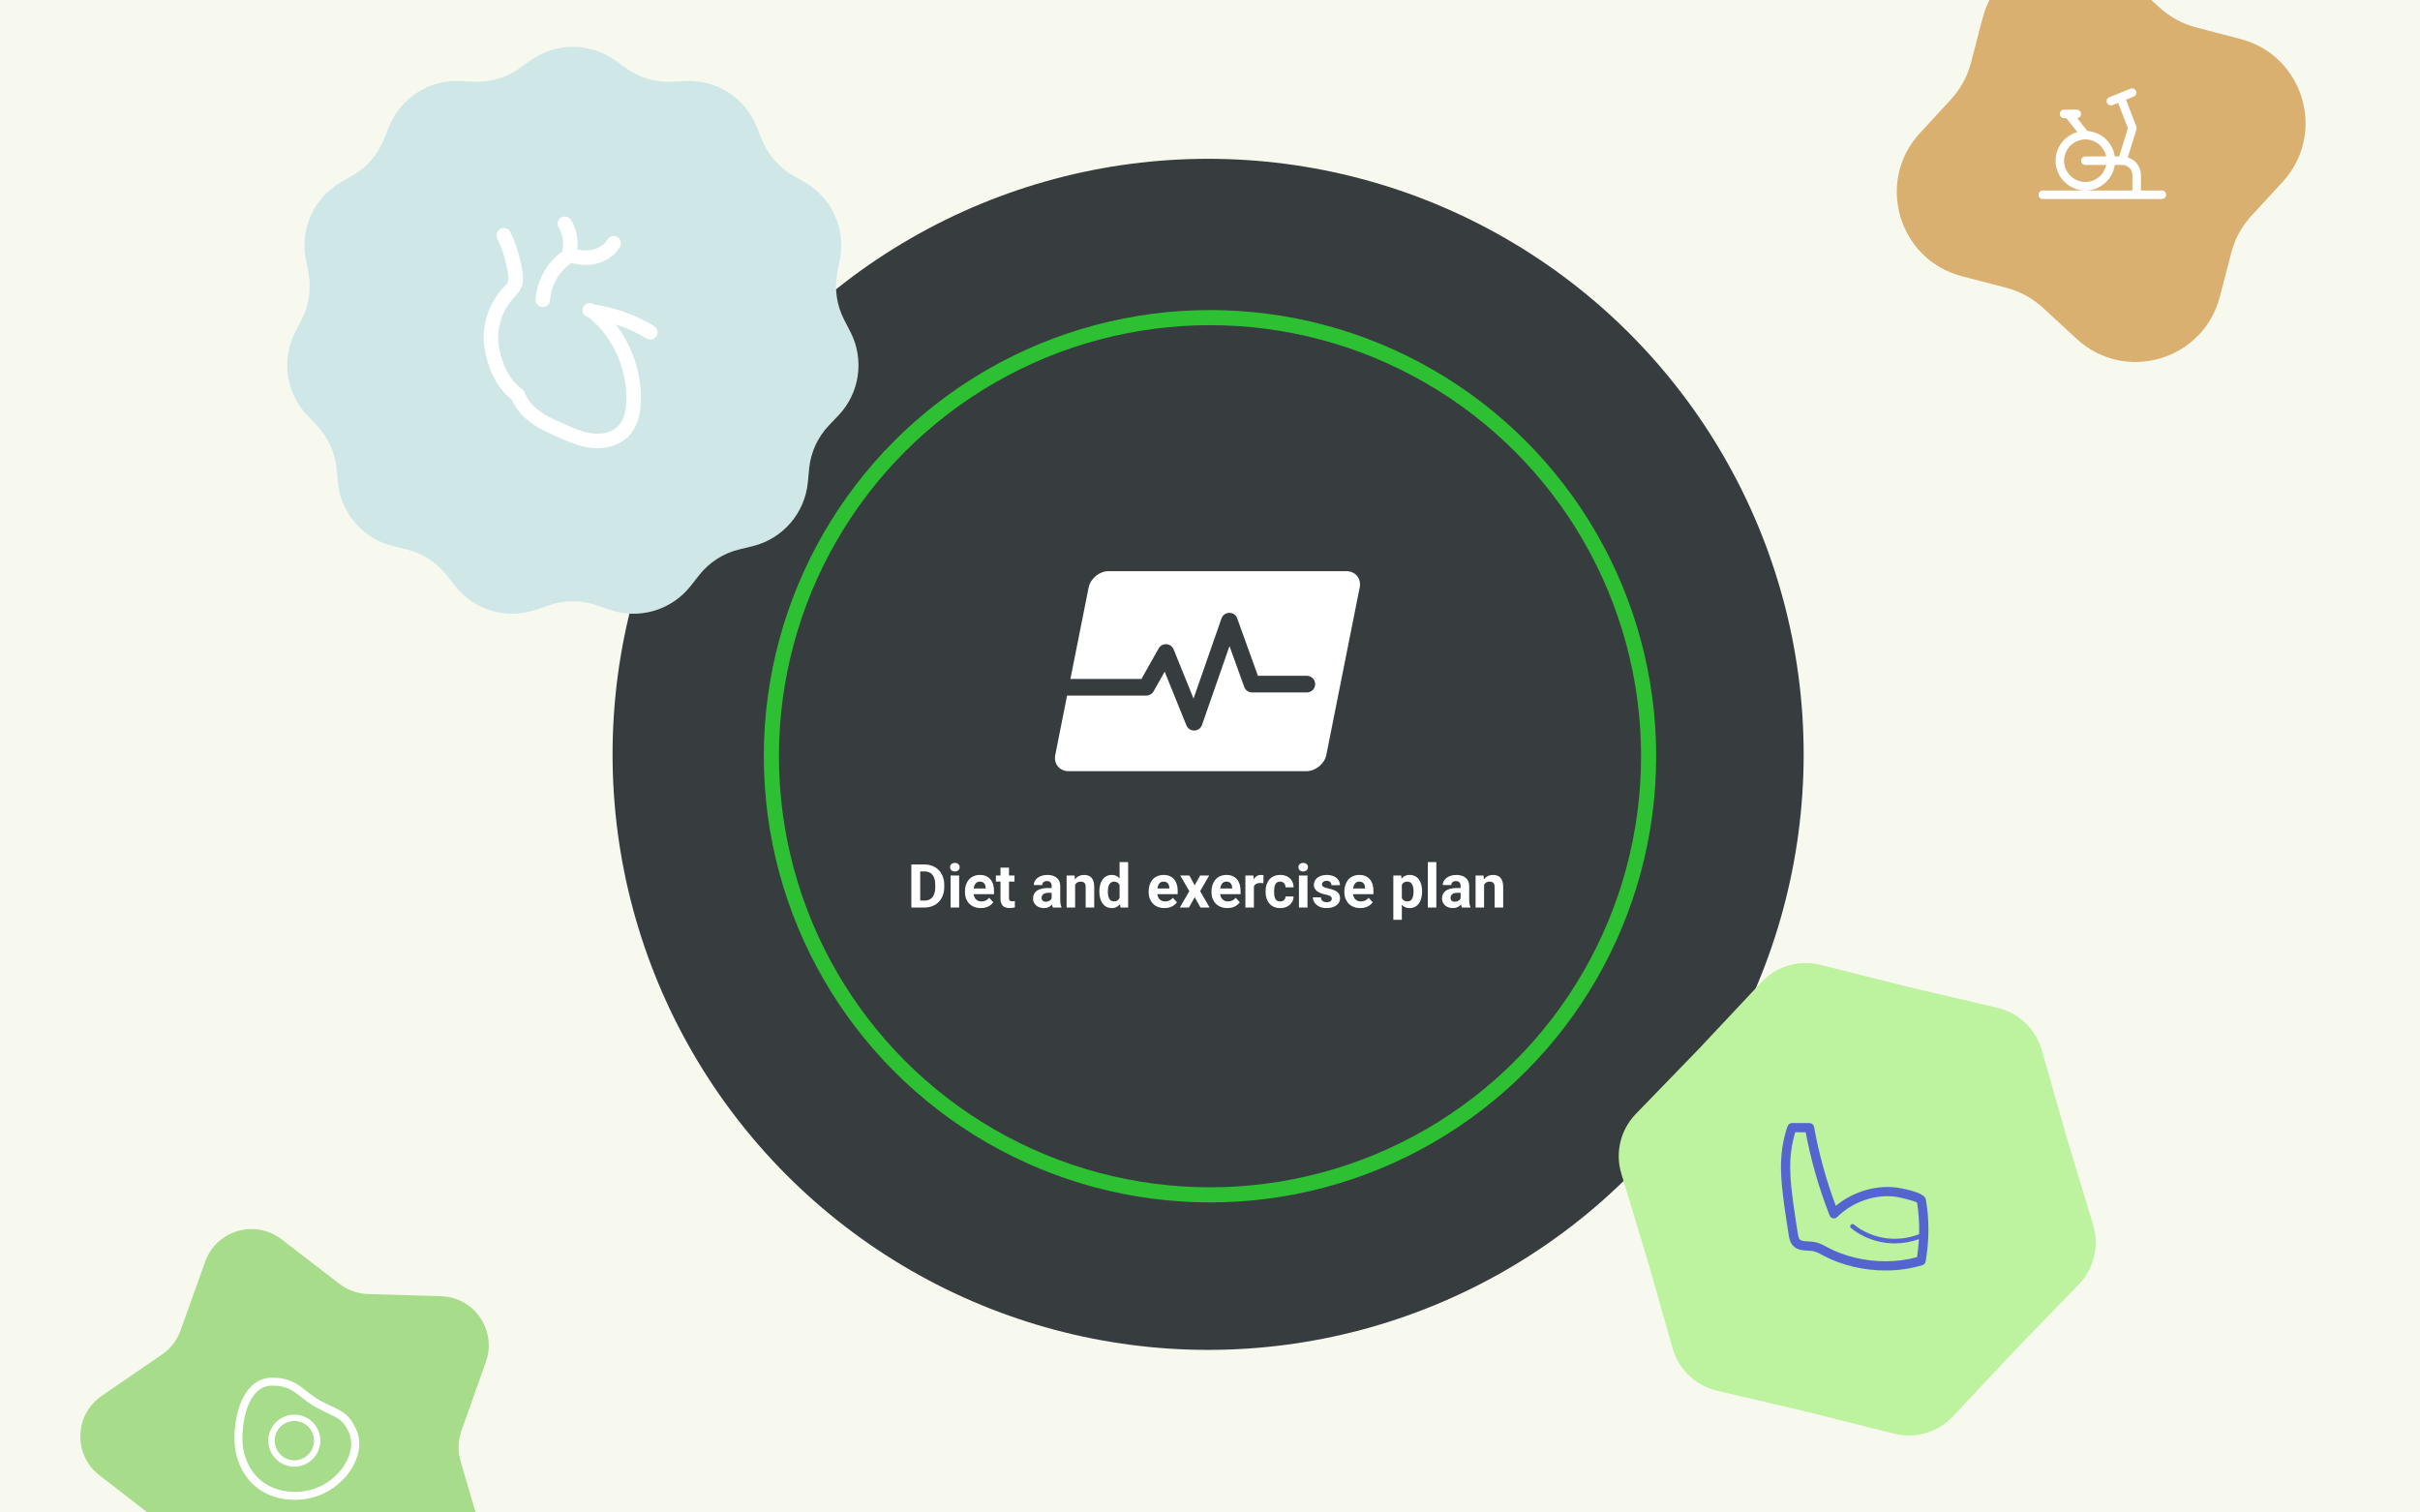 <svg width="640" height="400" viewBox="0 0 640 400" fill="none" xmlns="http://www.w3.org/2000/svg">
<rect width="640" height="400" fill="#F5F5F5"/>
<path d="M-5549 -48301C-5549 -48302.1 -5548.1 -48303 -5547 -48303H14375C14376.1 -48303 14377 -48302.1 14377 -48301V3095C14377 3096.11 14376.1 3097 14375 3097H-5547C-5548.1 3097 -5549 3096.11 -5549 3095V-48301Z" fill="#EEEEEE"/>
<path d="M-5547 -48302H14375V-48304H-5547V-48302ZM14376 -48301V3095H14378V-48301H14376ZM14375 3096H-5547V3098H14375V3096ZM-5548 3095V-48301H-5550V3095H-5548ZM-5547 3096C-5547.55 3096 -5548 3095.55 -5548 3095H-5550C-5550 3096.66 -5548.66 3098 -5547 3098V3096ZM14376 3095C14376 3095.55 14375.6 3096 14375 3096V3098C14376.7 3098 14378 3096.66 14378 3095H14376ZM14375 -48302C14375.6 -48302 14376 -48301.6 14376 -48301H14378C14378 -48302.7 14376.7 -48304 14375 -48304V-48302ZM-5547 -48304C-5548.66 -48304 -5550 -48302.7 -5550 -48301H-5548C-5548 -48301.6 -5547.55 -48302 -5547 -48302V-48304Z" fill="black" fill-opacity="0.1"/>
<path d="M-5370 -3207C-5370 -3208.1 -5369.1 -3209 -5368 -3209H6789C6790.1 -3209 6791 -3208.1 6791 -3207V2995C6791 2996.1 6790.1 2997 6789 2997H-5368C-5369.1 2997 -5370 2996.1 -5370 2995V-3207Z" fill="white"/>
<path d="M-5368 -3208H6789V-3210H-5368V-3208ZM6790 -3207V2995H6792V-3207H6790ZM6789 2996H-5368V2998H6789V2996ZM-5369 2995V-3207H-5371V2995H-5369ZM-5368 2996C-5368.55 2996 -5369 2995.55 -5369 2995H-5371C-5371 2996.66 -5369.66 2998 -5368 2998V2996ZM6790 2995C6790 2995.55 6789.55 2996 6789 2996V2998C6790.66 2998 6792 2996.66 6792 2995H6790ZM6789 -3208C6789.55 -3208 6790 -3207.55 6790 -3207H6792C6792 -3208.66 6790.66 -3210 6789 -3210V-3208ZM-5368 -3210C-5369.66 -3210 -5371 -3208.66 -5371 -3207H-5369C-5369 -3207.55 -5368.55 -3208 -5368 -3208V-3210Z" fill="black" fill-opacity="0.1"/>
<g clip-path="url(#clip0_1900_12693)">
<rect width="640" height="400" fill="#F7F9EE"/>
<circle cx="319.5" cy="199.5" r="157.5" fill="#373C3E"/>
<path d="M356.045 151.052H293.166C290.754 151.052 288.377 152.991 287.901 155.382L283.086 179.55H301.872L306.42 171.482C306.835 170.746 307.625 170.333 308.483 170.365C309.324 170.419 310.065 170.953 310.382 171.738L315.647 184.749L323.037 163.552C323.347 162.673 324.175 162.078 325.107 162.073C326.147 162.085 326.877 162.65 327.192 163.529L332.673 178.722H345.614C346.833 178.722 347.818 179.707 347.818 180.926C347.818 182.144 346.833 183.129 345.614 183.129H331.126C330.195 183.129 329.367 182.547 329.054 181.674L325.155 170.87L317.883 191.726C317.581 192.593 316.773 193.181 315.855 193.203H315.802C314.908 193.203 314.096 192.66 313.759 191.826L308.012 177.63L305.078 182.835C304.687 183.529 303.954 183.957 303.158 183.957H282.205L279.084 199.62C278.61 202.005 280.193 203.949 282.623 203.949H345.502C347.914 203.949 350.291 202.011 350.77 199.62L359.586 155.38C360.06 152.998 358.476 151.051 356.043 151.051L356.045 151.052Z" fill="white"/>
<path d="M140.335 15.95C147.018 11.191 155.982 11.191 162.665 15.95L165.623 18.056C169.139 20.559 173.393 21.808 177.704 21.603L181.331 21.431C189.525 21.041 197.067 25.887 200.116 33.504L201.466 36.874C203.07 40.881 205.974 44.232 209.711 46.39L212.856 48.205C219.96 52.308 223.684 60.462 222.132 68.518L221.445 72.084C220.629 76.321 221.26 80.71 223.237 84.546L224.901 87.773C228.66 95.066 227.384 103.939 221.723 109.877L219.217 112.505C216.239 115.628 214.397 119.661 213.987 123.957L213.641 127.572C212.861 135.739 206.991 142.514 199.018 144.448L195.489 145.305C191.295 146.322 187.565 148.719 184.898 152.111L182.653 154.966C177.581 161.414 168.98 163.94 161.227 161.257L157.795 160.069C153.717 158.658 149.283 158.658 145.205 160.069L141.773 161.257C134.02 163.94 125.419 161.414 120.347 154.966L118.102 152.111C115.435 148.719 111.705 146.322 107.511 145.305L103.982 144.448C96.009 142.514 90.139 135.739 89.359 127.572L89.013 123.957C88.603 119.661 86.761 115.628 83.783 112.505L81.277 109.877C75.616 103.939 74.341 95.066 78.099 87.773L79.763 84.546C81.74 80.71 82.371 76.321 81.555 72.084L80.868 68.518C79.316 60.462 83.04 52.308 90.144 48.205L93.289 46.39C97.026 44.232 99.93 40.881 101.534 36.874L102.884 33.503C105.933 25.887 113.475 21.041 121.669 21.431L125.296 21.603C129.607 21.808 133.861 20.559 137.377 18.056L140.335 15.95Z" fill="#CFE8E7"/>
<g clip-path="url(#clip1_1900_12693)">
<path d="M172.96 86.228C168.129 83.294 162.757 81.361 157.164 80.545C156.934 80.362 156.666 80.234 156.378 80.171C156.091 80.108 155.794 80.111 155.509 80.182C155.223 80.252 154.958 80.388 154.733 80.577C154.509 80.767 154.331 81.005 154.213 81.275C154.096 81.544 154.042 81.837 154.055 82.13C154.069 82.424 154.15 82.71 154.292 82.967C154.434 83.224 154.634 83.445 154.875 83.613C155.116 83.781 155.393 83.891 155.684 83.934C161.974 88.978 165.796 97.312 165.66 105.684C165.612 108.6 165.051 110.716 163.944 112.152C162.303 114.281 159.387 114.85 157.206 114.68C154.356 114.45 151.486 113.167 148.865 111.991C146.659 111.007 144.577 110.076 142.749 108.744C140.757 107.292 139.409 105.636 138.746 103.819C138.614 103.454 138.373 103.138 138.057 102.913C134.428 100.332 132.824 95.885 132.115 92.611C131.284 88.756 131.893 84.813 133.839 81.508C134.467 80.415 135.23 79.404 136.108 78.498C138.002 76.585 138.572 74.9 138.22 72.277C137.707 68.478 136.599 64.784 134.936 61.331C134.704 60.892 134.312 60.56 133.841 60.405C133.37 60.25 132.857 60.283 132.41 60.498C131.963 60.713 131.616 61.093 131.444 61.558C131.271 62.023 131.285 62.537 131.483 62.992C132.977 66.092 133.965 69.387 134.425 72.788C134.618 74.228 134.444 74.737 133.387 75.806C132.284 76.937 131.326 78.201 130.535 79.569C128.104 83.705 127.338 88.622 128.372 93.421C129.54 98.821 131.952 103.047 135.367 105.684C136.343 108.005 138.067 110.073 140.493 111.84C142.649 113.41 145.012 114.467 147.39 115.528C150.203 116.786 153.391 118.215 156.899 118.496C157.277 118.527 157.65 118.542 158.023 118.542C161.7 118.542 164.99 117.068 166.977 114.488C168.605 112.374 169.427 109.515 169.49 105.745C169.609 98.539 167.134 91.349 162.815 85.777C165.67 86.691 168.407 87.942 170.968 89.501C171.402 89.765 171.923 89.846 172.417 89.726C172.91 89.606 173.336 89.294 173.6 88.861C173.864 88.427 173.945 87.906 173.825 87.412C173.705 86.918 173.394 86.493 172.96 86.228Z" fill="white"/>
<path d="M141.624 79.163C141.596 79.664 141.765 80.156 142.096 80.533C142.426 80.91 142.892 81.142 143.392 81.18C143.892 81.217 144.387 81.057 144.77 80.734C145.154 80.41 145.395 79.95 145.442 79.45C145.748 75.418 147.931 71.638 151.148 69.502C153.351 70.194 155.704 70.255 157.94 69.677C160.573 68.978 162.827 67.323 163.968 65.253C164.09 65.033 164.166 64.791 164.194 64.541C164.222 64.291 164.2 64.038 164.13 63.797C164.06 63.555 163.944 63.33 163.786 63.133C163.629 62.937 163.435 62.773 163.215 62.652C162.995 62.531 162.753 62.454 162.503 62.426C162.253 62.398 162 62.42 161.758 62.49C161.517 62.56 161.291 62.677 161.095 62.834C160.898 62.991 160.735 63.185 160.613 63.406C159.976 64.562 158.576 65.546 156.956 65.977C155.54 66.339 154.054 66.326 152.644 65.939C152.964 63.185 152.399 60.357 151.008 58.155C150.737 57.725 150.306 57.421 149.811 57.309C149.315 57.197 148.796 57.286 148.366 57.557C147.936 57.829 147.632 58.259 147.52 58.755C147.408 59.251 147.497 59.77 147.768 60.2C148.879 61.954 149.205 64.336 148.667 66.548C144.682 69.361 142.005 74.125 141.624 79.163Z" fill="white"/>
</g>
<path d="M465.838 259.748C469.818 255.506 475.784 253.755 481.425 255.171L504.778 261.035L528.222 266.523C533.886 267.848 538.386 272.139 539.979 277.732L546.577 300.889L553.547 323.936C555.231 329.503 553.765 335.546 549.718 339.723L532.963 357.015L516.488 374.575C512.509 378.817 506.543 380.569 500.902 379.152L477.549 373.288L454.104 367.801C448.441 366.475 443.941 362.184 442.347 356.591L435.749 333.434L428.779 310.387C427.096 304.82 428.561 298.777 432.609 294.6L449.364 277.308L465.838 259.748Z" fill="#BDF29E"/>
<g clip-path="url(#clip2_1900_12693)">
<path d="M501.63 314.073C500.818 313.966 500.001 313.912 499.182 313.913C494.302 313.913 489.313 315.757 485.503 318.909C482.958 312.134 481.033 305.141 479.751 298.018C479.7 297.737 479.553 297.483 479.334 297.299C479.115 297.116 478.839 297.015 478.554 297.015L473.938 297H473.935C473.705 297 473.48 297.065 473.286 297.188C473.091 297.31 472.936 297.485 472.837 297.692L472.672 298.035C472.648 298.085 472.627 298.137 472.611 298.191C470.188 305.754 470.994 311.999 471.847 318.611L471.896 318.985C472.035 320.048 472.197 321.108 472.36 322.168L473.03 326.499C473.158 327.327 473.352 328.579 474.239 329.492C475.333 330.613 476.801 330.686 478.095 330.751C478.571 330.775 479.021 330.797 479.417 330.869C480.264 331.02 481.086 331.46 481.956 331.924L482.389 332.155C487.112 334.634 492.884 336 498.641 336C502.094 336 505.386 335.521 508.423 334.578C508.638 334.511 508.83 334.386 508.978 334.217C509.126 334.047 509.225 333.84 509.263 333.619C510.224 328.012 510.241 322.484 509.311 317.174C508.924 315.102 501.7 314.083 501.628 314.073H501.63ZM507.536 326.407C504.742 327.489 501.722 327.851 498.752 327.459C495.66 327.039 492.658 325.759 490.304 323.851C490.241 323.801 490.17 323.764 490.093 323.741C490.016 323.718 489.936 323.711 489.856 323.719C489.777 323.728 489.699 323.752 489.629 323.79C489.559 323.828 489.497 323.88 489.446 323.942C489.396 324.005 489.358 324.076 489.336 324.153C489.313 324.23 489.306 324.31 489.314 324.39C489.323 324.469 489.347 324.547 489.385 324.617C489.423 324.687 489.475 324.749 489.537 324.8C492.064 326.844 495.277 328.217 498.589 328.667C499.411 328.778 500.247 328.834 501.086 328.834C503.265 328.834 505.449 328.438 507.48 327.713C507.392 329.303 507.226 330.888 506.982 332.462C504.38 333.193 501.578 333.562 498.642 333.562C493.271 333.562 487.902 332.295 483.523 329.996L483.107 329.776C482.108 329.242 481.074 328.689 479.849 328.469C479.3 328.371 478.749 328.343 478.216 328.317C477.248 328.268 476.412 328.227 475.988 327.793C475.669 327.464 475.551 326.842 475.44 326.126L474.77 321.797C474.61 320.756 474.449 319.715 474.315 318.672L474.266 318.3C473.434 311.848 472.712 306.255 474.774 299.44L477.535 299.448C478.953 306.965 481.074 314.331 483.87 321.451C483.944 321.638 484.063 321.805 484.217 321.935C484.371 322.065 484.555 322.155 484.752 322.197C484.95 322.239 485.154 322.231 485.348 322.174C485.542 322.117 485.718 322.013 485.861 321.871C489.347 318.413 494.327 316.35 499.182 316.35C499.901 316.35 500.617 316.398 501.308 316.489C502.188 316.606 505.899 317.476 506.984 318.01C507.436 320.75 507.615 323.558 507.536 326.407Z" fill="#5465CF"/>
</g>
<path d="M54.267 333.667C57.241 325.369 67.438 322.374 74.427 327.747L89.767 339.539C91.933 341.204 94.569 342.144 97.3 342.226L116.64 342.807C125.451 343.072 131.45 351.844 128.5 360.151L122.026 378.384C121.112 380.959 121.032 383.756 121.798 386.379L127.222 404.952C129.693 413.414 123.204 421.83 114.391 421.591L95.05 421.068C92.319 420.994 89.634 421.783 87.376 423.321L71.388 434.219C64.104 439.185 54.095 435.614 51.599 427.159L46.119 408.602C45.346 405.982 43.766 403.672 41.605 402.001L26.3 390.163C19.327 384.77 19.63 374.147 26.899 369.16L42.855 358.214C45.108 356.669 46.816 354.453 47.738 351.881L54.267 333.667Z" fill="#A6DC8A"/>
<g clip-path="url(#clip3_1900_12693)">
<path d="M78.156 396.653C67.058 396.653 62.003 388.28 62.003 380.5C62.003 372.46 65.085 364.348 71.969 364.348C76.575 364.348 78.721 366.045 80.991 367.843C82.12 368.735 83.287 369.658 84.882 370.513C85.994 371.11 86.95 371.562 87.791 371.961C90.711 373.345 92.474 374.182 94.215 378.056C95.639 381.219 95.116 385.103 92.783 388.712C89.617 393.611 84.012 396.653 78.156 396.653ZM71.969 366.446C65.758 366.446 64.101 375.28 64.101 380.5C64.101 387.27 68.499 394.556 78.156 394.556C84.313 394.556 88.839 390.949 91.022 387.574C92.933 384.618 93.412 381.382 92.303 378.917C90.878 375.747 89.711 375.194 86.893 373.858C86.03 373.448 85.051 372.984 83.893 372.363C82.132 371.42 80.835 370.393 79.691 369.488C77.458 367.722 75.845 366.446 71.969 366.446Z" fill="white"/>
<path d="M77.842 387.886C74.048 387.886 70.962 384.799 70.962 381.005C70.962 377.211 74.048 374.125 77.842 374.125C81.636 374.125 84.723 377.211 84.723 381.005C84.723 384.799 81.636 387.886 77.842 387.886ZM77.842 375.803C74.973 375.803 72.64 378.137 72.64 381.005C72.64 383.874 74.974 386.208 77.842 386.208C80.711 386.208 83.045 383.874 83.045 381.005C83.045 378.137 80.711 375.803 77.842 375.803Z" fill="white"/>
</g>
<path d="M524.307 4.855C528.679 -11.958 549.396 -18.042 562.164 -6.262L571.027 1.916C573.807 4.48 577.176 6.32 580.836 7.272L592.508 10.306C609.321 14.677 615.405 35.395 603.624 48.163L595.447 57.026C592.882 59.805 591.043 63.175 590.091 66.835L587.057 78.506C582.685 95.319 561.968 101.403 549.2 89.623L540.337 81.445C537.557 78.881 534.188 77.041 530.528 76.089L518.856 73.055C502.043 68.684 495.959 47.966 507.74 35.199L515.917 26.335C518.482 23.556 520.321 20.187 521.273 16.526L524.307 4.855Z" fill="#DAB071"/>
<path d="M571.75 50.376H566.195V46.292C566.195 44.087 564.728 42.241 562.723 41.619L565.02 34.184C565.095 33.941 565.086 33.681 564.994 33.445L562.238 26.368L564.293 25.546C564.431 25.491 564.556 25.41 564.662 25.306C564.767 25.203 564.852 25.08 564.91 24.944C564.968 24.808 564.999 24.662 565.001 24.514C565.002 24.366 564.975 24.22 564.92 24.082C564.865 23.945 564.784 23.82 564.68 23.714C564.577 23.608 564.454 23.524 564.318 23.466C564.182 23.408 564.036 23.377 563.888 23.375C563.74 23.373 563.594 23.401 563.457 23.456L557.832 25.706C557.694 25.761 557.569 25.842 557.463 25.945C557.358 26.049 557.273 26.172 557.215 26.308C557.098 26.582 557.094 26.892 557.205 27.169C557.316 27.447 557.532 27.668 557.807 27.786C558.081 27.903 558.391 27.907 558.668 27.796L560.15 27.203L562.754 33.896L560.444 41.376H559.285C559.027 39.6 558.17 37.967 556.857 36.744C555.544 35.522 553.853 34.785 552.064 34.654L549.329 31.235C549.611 31.217 549.877 31.093 550.071 30.887C550.265 30.681 550.374 30.409 550.375 30.126C550.375 29.827 550.256 29.541 550.045 29.33C549.835 29.119 549.548 29.001 549.25 29.001H545.875C545.577 29.001 545.29 29.119 545.08 29.33C544.869 29.541 544.75 29.827 544.75 30.126C544.75 30.424 544.869 30.71 545.08 30.921C545.29 31.132 545.577 31.251 545.875 31.251H546.46L549.395 34.921C546.073 35.844 543.625 38.888 543.625 42.501C543.625 46.843 547.158 50.376 551.5 50.376C555.46 50.376 558.736 47.435 559.285 43.626H561.278C561.985 43.627 562.663 43.908 563.163 44.408C563.663 44.907 563.944 45.585 563.945 46.292V50.376H540.25C539.952 50.376 539.665 50.494 539.455 50.705C539.244 50.916 539.125 51.202 539.125 51.501C539.125 51.799 539.244 52.085 539.455 52.296C539.665 52.507 539.952 52.626 540.25 52.626H571.75C572.048 52.626 572.335 52.507 572.545 52.296C572.756 52.085 572.875 51.799 572.875 51.501C572.875 51.202 572.756 50.916 572.545 50.705C572.335 50.494 572.048 50.376 571.75 50.376ZM551.5 43.626H557.011C556.751 44.895 556.06 46.036 555.056 46.856C554.052 47.676 552.796 48.124 551.5 48.126C548.398 48.126 545.875 45.602 545.875 42.501C545.875 39.399 548.398 36.876 551.5 36.876C552.796 36.877 554.052 37.326 555.056 38.146C556.06 38.965 556.751 40.106 557.011 41.376H551.5C551.202 41.376 550.915 41.494 550.705 41.705C550.494 41.916 550.375 42.202 550.375 42.501C550.375 42.799 550.494 43.085 550.705 43.296C550.915 43.507 551.202 43.626 551.5 43.626Z" fill="white"/>
<circle cx="320" cy="200" r="116" stroke="#2DC032" stroke-width="4"/>
<path d="M244.508 240H242.031L242.047 238.172H244.508C245.122 238.172 245.641 238.034 246.062 237.758C246.484 237.477 246.802 237.068 247.016 236.531C247.234 235.995 247.344 235.346 247.344 234.586V234.031C247.344 233.448 247.281 232.935 247.156 232.492C247.036 232.049 246.857 231.677 246.617 231.375C246.378 231.073 246.083 230.846 245.734 230.695C245.385 230.539 244.984 230.461 244.531 230.461H241.984V228.625H244.531C245.292 228.625 245.987 228.755 246.617 229.016C247.253 229.271 247.802 229.638 248.266 230.117C248.729 230.596 249.086 231.169 249.336 231.836C249.591 232.497 249.719 233.234 249.719 234.047V234.586C249.719 235.393 249.591 236.13 249.336 236.797C249.086 237.464 248.729 238.036 248.266 238.516C247.807 238.99 247.258 239.357 246.617 239.617C245.982 239.872 245.279 240 244.508 240ZM243.359 228.625V240H241.016V228.625H243.359ZM253.656 231.547V240H251.398V231.547H253.656ZM251.258 229.344C251.258 229.016 251.372 228.745 251.602 228.531C251.831 228.318 252.138 228.211 252.523 228.211C252.904 228.211 253.208 228.318 253.438 228.531C253.672 228.745 253.789 229.016 253.789 229.344C253.789 229.672 253.672 229.943 253.438 230.156C253.208 230.37 252.904 230.477 252.523 230.477C252.138 230.477 251.831 230.37 251.602 230.156C251.372 229.943 251.258 229.672 251.258 229.344ZM259.406 240.156C258.75 240.156 258.161 240.052 257.641 239.844C257.12 239.63 256.677 239.336 256.312 238.961C255.953 238.586 255.677 238.151 255.484 237.656C255.292 237.156 255.195 236.625 255.195 236.062V235.75C255.195 235.109 255.286 234.523 255.469 233.992C255.651 233.461 255.911 233 256.25 232.609C256.594 232.219 257.01 231.919 257.5 231.711C257.99 231.497 258.542 231.391 259.156 231.391C259.755 231.391 260.286 231.49 260.75 231.688C261.214 231.885 261.602 232.167 261.914 232.531C262.232 232.896 262.471 233.333 262.633 233.844C262.794 234.349 262.875 234.911 262.875 235.531V236.469H256.156V234.969H260.664V234.797C260.664 234.484 260.607 234.206 260.492 233.961C260.383 233.711 260.216 233.513 259.992 233.367C259.768 233.221 259.482 233.148 259.133 233.148C258.836 233.148 258.581 233.214 258.367 233.344C258.154 233.474 257.979 233.656 257.844 233.891C257.714 234.125 257.615 234.401 257.547 234.719C257.484 235.031 257.453 235.375 257.453 235.75V236.062C257.453 236.401 257.5 236.714 257.594 237C257.693 237.286 257.831 237.534 258.008 237.742C258.19 237.951 258.409 238.112 258.664 238.227C258.924 238.341 259.219 238.398 259.547 238.398C259.953 238.398 260.331 238.32 260.68 238.164C261.034 238.003 261.339 237.76 261.594 237.438L262.688 238.625C262.51 238.88 262.268 239.125 261.961 239.359C261.659 239.594 261.294 239.786 260.867 239.938C260.44 240.083 259.953 240.156 259.406 240.156ZM268.297 231.547V233.141H263.375V231.547H268.297ZM264.594 229.461H266.844V237.453C266.844 237.698 266.875 237.885 266.938 238.016C267.005 238.146 267.104 238.237 267.234 238.289C267.365 238.336 267.529 238.359 267.727 238.359C267.867 238.359 267.992 238.354 268.102 238.344C268.216 238.328 268.312 238.312 268.391 238.297L268.398 239.953C268.206 240.016 267.997 240.065 267.773 240.102C267.549 240.138 267.302 240.156 267.031 240.156C266.536 240.156 266.104 240.076 265.734 239.914C265.37 239.747 265.089 239.482 264.891 239.117C264.693 238.753 264.594 238.273 264.594 237.68V229.461ZM278.125 238.094V234.328C278.125 234.057 278.081 233.826 277.992 233.633C277.904 233.435 277.766 233.281 277.578 233.172C277.396 233.062 277.159 233.008 276.867 233.008C276.617 233.008 276.401 233.052 276.219 233.141C276.036 233.224 275.896 233.346 275.797 233.508C275.698 233.664 275.648 233.849 275.648 234.062H273.398C273.398 233.703 273.482 233.362 273.648 233.039C273.815 232.716 274.057 232.432 274.375 232.188C274.693 231.938 275.07 231.742 275.508 231.602C275.951 231.461 276.445 231.391 276.992 231.391C277.648 231.391 278.232 231.5 278.742 231.719C279.253 231.938 279.654 232.266 279.945 232.703C280.242 233.141 280.391 233.688 280.391 234.344V237.961C280.391 238.424 280.419 238.805 280.477 239.102C280.534 239.393 280.617 239.648 280.727 239.867V240H278.453C278.344 239.771 278.26 239.484 278.203 239.141C278.151 238.792 278.125 238.443 278.125 238.094ZM278.422 234.852L278.438 236.125H277.18C276.883 236.125 276.625 236.159 276.406 236.227C276.188 236.294 276.008 236.391 275.867 236.516C275.727 236.635 275.622 236.776 275.555 236.938C275.492 237.099 275.461 237.276 275.461 237.469C275.461 237.661 275.505 237.836 275.594 237.992C275.682 238.143 275.81 238.263 275.977 238.352C276.143 238.435 276.339 238.477 276.562 238.477C276.901 238.477 277.195 238.409 277.445 238.273C277.695 238.138 277.888 237.971 278.023 237.773C278.164 237.576 278.237 237.388 278.242 237.211L278.836 238.164C278.753 238.378 278.638 238.599 278.492 238.828C278.352 239.057 278.172 239.273 277.953 239.477C277.734 239.674 277.471 239.839 277.164 239.969C276.857 240.094 276.492 240.156 276.07 240.156C275.534 240.156 275.047 240.049 274.609 239.836C274.177 239.617 273.833 239.318 273.578 238.938C273.328 238.552 273.203 238.115 273.203 237.625C273.203 237.182 273.286 236.789 273.453 236.445C273.62 236.102 273.865 235.812 274.188 235.578C274.516 235.339 274.924 235.159 275.414 235.039C275.904 234.914 276.471 234.852 277.117 234.852H278.422ZM284.328 233.352V240H282.078V231.547H284.188L284.328 233.352ZM284 235.477H283.391C283.391 234.852 283.471 234.289 283.633 233.789C283.794 233.284 284.021 232.854 284.312 232.5C284.604 232.141 284.951 231.867 285.352 231.68C285.758 231.487 286.211 231.391 286.711 231.391C287.107 231.391 287.469 231.448 287.797 231.562C288.125 231.677 288.406 231.859 288.641 232.109C288.88 232.359 289.062 232.69 289.188 233.102C289.318 233.513 289.383 234.016 289.383 234.609V240H287.117V234.602C287.117 234.227 287.065 233.935 286.961 233.727C286.857 233.518 286.703 233.372 286.5 233.289C286.302 233.201 286.057 233.156 285.766 233.156C285.464 233.156 285.201 233.216 284.977 233.336C284.758 233.456 284.576 233.622 284.43 233.836C284.289 234.044 284.182 234.289 284.109 234.57C284.036 234.852 284 235.154 284 235.477ZM296.086 238.156V228H298.352V240H296.312L296.086 238.156ZM290.742 235.875V235.711C290.742 235.065 290.815 234.479 290.961 233.953C291.107 233.422 291.32 232.966 291.602 232.586C291.883 232.206 292.229 231.911 292.641 231.703C293.052 231.495 293.521 231.391 294.047 231.391C294.542 231.391 294.974 231.495 295.344 231.703C295.719 231.911 296.036 232.208 296.297 232.594C296.562 232.974 296.776 233.424 296.938 233.945C297.099 234.461 297.216 235.026 297.289 235.641V236C297.216 236.589 297.099 237.135 296.938 237.641C296.776 238.146 296.562 238.589 296.297 238.969C296.036 239.344 295.719 239.635 295.344 239.844C294.969 240.052 294.531 240.156 294.031 240.156C293.505 240.156 293.036 240.049 292.625 239.836C292.219 239.622 291.875 239.323 291.594 238.938C291.318 238.552 291.107 238.099 290.961 237.578C290.815 237.057 290.742 236.49 290.742 235.875ZM292.992 235.711V235.875C292.992 236.224 293.018 236.549 293.07 236.852C293.128 237.154 293.219 237.422 293.344 237.656C293.474 237.885 293.641 238.065 293.844 238.195C294.052 238.32 294.305 238.383 294.602 238.383C294.987 238.383 295.305 238.297 295.555 238.125C295.805 237.948 295.995 237.706 296.125 237.398C296.26 237.091 296.339 236.737 296.359 236.336V235.312C296.344 234.984 296.297 234.69 296.219 234.43C296.146 234.164 296.036 233.938 295.891 233.75C295.75 233.562 295.573 233.417 295.359 233.312C295.151 233.208 294.904 233.156 294.617 233.156C294.326 233.156 294.076 233.224 293.867 233.359C293.659 233.49 293.49 233.669 293.359 233.898C293.234 234.128 293.141 234.398 293.078 234.711C293.021 235.018 292.992 235.352 292.992 235.711ZM307.984 240.156C307.328 240.156 306.74 240.052 306.219 239.844C305.698 239.63 305.255 239.336 304.891 238.961C304.531 238.586 304.255 238.151 304.062 237.656C303.87 237.156 303.773 236.625 303.773 236.062V235.75C303.773 235.109 303.865 234.523 304.047 233.992C304.229 233.461 304.49 233 304.828 232.609C305.172 232.219 305.589 231.919 306.078 231.711C306.568 231.497 307.12 231.391 307.734 231.391C308.333 231.391 308.865 231.49 309.328 231.688C309.792 231.885 310.18 232.167 310.492 232.531C310.81 232.896 311.049 233.333 311.211 233.844C311.372 234.349 311.453 234.911 311.453 235.531V236.469H304.734V234.969H309.242V234.797C309.242 234.484 309.185 234.206 309.07 233.961C308.961 233.711 308.794 233.513 308.57 233.367C308.346 233.221 308.06 233.148 307.711 233.148C307.414 233.148 307.159 233.214 306.945 233.344C306.732 233.474 306.557 233.656 306.422 233.891C306.292 234.125 306.193 234.401 306.125 234.719C306.062 235.031 306.031 235.375 306.031 235.75V236.062C306.031 236.401 306.078 236.714 306.172 237C306.271 237.286 306.409 237.534 306.586 237.742C306.768 237.951 306.987 238.112 307.242 238.227C307.503 238.341 307.797 238.398 308.125 238.398C308.531 238.398 308.909 238.32 309.258 238.164C309.612 238.003 309.917 237.76 310.172 237.438L311.266 238.625C311.089 238.88 310.846 239.125 310.539 239.359C310.237 239.594 309.872 239.786 309.445 239.938C309.018 240.083 308.531 240.156 307.984 240.156ZM314.547 231.547L315.945 234.117L317.383 231.547H319.781L317.391 235.68L319.891 240H317.484L315.961 237.281L314.438 240H312.031L314.531 235.68L312.141 231.547H314.547ZM324.609 240.156C323.953 240.156 323.365 240.052 322.844 239.844C322.323 239.63 321.88 239.336 321.516 238.961C321.156 238.586 320.88 238.151 320.688 237.656C320.495 237.156 320.398 236.625 320.398 236.062V235.75C320.398 235.109 320.49 234.523 320.672 233.992C320.854 233.461 321.115 233 321.453 232.609C321.797 232.219 322.214 231.919 322.703 231.711C323.193 231.497 323.745 231.391 324.359 231.391C324.958 231.391 325.49 231.49 325.953 231.688C326.417 231.885 326.805 232.167 327.117 232.531C327.435 232.896 327.674 233.333 327.836 233.844C327.997 234.349 328.078 234.911 328.078 235.531V236.469H321.359V234.969H325.867V234.797C325.867 234.484 325.81 234.206 325.695 233.961C325.586 233.711 325.419 233.513 325.195 233.367C324.971 233.221 324.685 233.148 324.336 233.148C324.039 233.148 323.784 233.214 323.57 233.344C323.357 233.474 323.182 233.656 323.047 233.891C322.917 234.125 322.818 234.401 322.75 234.719C322.688 235.031 322.656 235.375 322.656 235.75V236.062C322.656 236.401 322.703 236.714 322.797 237C322.896 237.286 323.034 237.534 323.211 237.742C323.393 237.951 323.612 238.112 323.867 238.227C324.128 238.341 324.422 238.398 324.75 238.398C325.156 238.398 325.534 238.32 325.883 238.164C326.237 238.003 326.542 237.76 326.797 237.438L327.891 238.625C327.714 238.88 327.471 239.125 327.164 239.359C326.862 239.594 326.497 239.786 326.07 239.938C325.643 240.083 325.156 240.156 324.609 240.156ZM331.609 233.391V240H329.359V231.547H331.477L331.609 233.391ZM334.156 231.492L334.117 233.578C334.008 233.562 333.875 233.549 333.719 233.539C333.568 233.523 333.43 233.516 333.305 233.516C332.987 233.516 332.711 233.557 332.477 233.641C332.247 233.719 332.055 233.836 331.898 233.992C331.747 234.148 331.633 234.339 331.555 234.562C331.482 234.786 331.44 235.042 331.43 235.328L330.977 235.188C330.977 234.641 331.031 234.138 331.141 233.68C331.25 233.216 331.409 232.812 331.617 232.469C331.831 232.125 332.091 231.859 332.398 231.672C332.706 231.484 333.057 231.391 333.453 231.391C333.578 231.391 333.706 231.401 333.836 231.422C333.966 231.438 334.073 231.461 334.156 231.492ZM338.555 238.398C338.831 238.398 339.076 238.346 339.289 238.242C339.503 238.133 339.669 237.982 339.789 237.789C339.914 237.591 339.979 237.359 339.984 237.094H342.102C342.096 237.688 341.938 238.216 341.625 238.68C341.312 239.138 340.893 239.5 340.367 239.766C339.841 240.026 339.253 240.156 338.602 240.156C337.945 240.156 337.372 240.047 336.883 239.828C336.398 239.609 335.995 239.307 335.672 238.922C335.349 238.531 335.107 238.078 334.945 237.562C334.784 237.042 334.703 236.484 334.703 235.891V235.664C334.703 235.065 334.784 234.508 334.945 233.992C335.107 233.471 335.349 233.018 335.672 232.633C335.995 232.242 336.398 231.938 336.883 231.719C337.367 231.5 337.935 231.391 338.586 231.391C339.279 231.391 339.885 231.523 340.406 231.789C340.932 232.055 341.344 232.435 341.641 232.93C341.943 233.419 342.096 234 342.102 234.672H339.984C339.979 234.391 339.919 234.135 339.805 233.906C339.695 233.677 339.534 233.495 339.32 233.359C339.112 233.219 338.854 233.148 338.547 233.148C338.219 233.148 337.951 233.219 337.742 233.359C337.534 233.495 337.372 233.682 337.258 233.922C337.143 234.156 337.062 234.424 337.016 234.727C336.974 235.023 336.953 235.336 336.953 235.664V235.891C336.953 236.219 336.974 236.534 337.016 236.836C337.057 237.138 337.135 237.406 337.25 237.641C337.37 237.875 337.534 238.06 337.742 238.195C337.951 238.331 338.221 238.398 338.555 238.398ZM345.781 231.547V240H343.523V231.547H345.781ZM343.383 229.344C343.383 229.016 343.497 228.745 343.727 228.531C343.956 228.318 344.263 228.211 344.648 228.211C345.029 228.211 345.333 228.318 345.562 228.531C345.797 228.745 345.914 229.016 345.914 229.344C345.914 229.672 345.797 229.943 345.562 230.156C345.333 230.37 345.029 230.477 344.648 230.477C344.263 230.477 343.956 230.37 343.727 230.156C343.497 229.943 343.383 229.672 343.383 229.344ZM352.211 237.664C352.211 237.503 352.164 237.357 352.07 237.227C351.977 237.096 351.802 236.977 351.547 236.867C351.297 236.753 350.935 236.648 350.461 236.555C350.034 236.461 349.635 236.344 349.266 236.203C348.901 236.057 348.583 235.883 348.312 235.68C348.047 235.477 347.839 235.237 347.688 234.961C347.536 234.68 347.461 234.359 347.461 234C347.461 233.646 347.536 233.312 347.688 233C347.844 232.688 348.065 232.411 348.352 232.172C348.643 231.927 348.997 231.737 349.414 231.602C349.836 231.461 350.31 231.391 350.836 231.391C351.57 231.391 352.201 231.508 352.727 231.742C353.258 231.977 353.664 232.299 353.945 232.711C354.232 233.117 354.375 233.581 354.375 234.102H352.125C352.125 233.883 352.078 233.688 351.984 233.516C351.896 233.339 351.755 233.201 351.562 233.102C351.375 232.997 351.13 232.945 350.828 232.945C350.578 232.945 350.362 232.99 350.18 233.078C349.997 233.161 349.857 233.276 349.758 233.422C349.664 233.562 349.617 233.719 349.617 233.891C349.617 234.021 349.643 234.138 349.695 234.242C349.753 234.341 349.844 234.432 349.969 234.516C350.094 234.599 350.255 234.677 350.453 234.75C350.656 234.818 350.906 234.88 351.203 234.938C351.812 235.062 352.357 235.227 352.836 235.43C353.315 235.628 353.695 235.898 353.977 236.242C354.258 236.581 354.398 237.026 354.398 237.578C354.398 237.953 354.315 238.297 354.148 238.609C353.982 238.922 353.742 239.195 353.43 239.43C353.117 239.659 352.742 239.839 352.305 239.969C351.872 240.094 351.385 240.156 350.844 240.156C350.057 240.156 349.391 240.016 348.844 239.734C348.302 239.453 347.891 239.096 347.609 238.664C347.333 238.227 347.195 237.779 347.195 237.32H349.328C349.339 237.628 349.417 237.875 349.562 238.062C349.714 238.25 349.904 238.385 350.133 238.469C350.367 238.552 350.62 238.594 350.891 238.594C351.182 238.594 351.424 238.555 351.617 238.477C351.81 238.393 351.956 238.284 352.055 238.148C352.159 238.008 352.211 237.846 352.211 237.664ZM359.75 240.156C359.094 240.156 358.505 240.052 357.984 239.844C357.464 239.63 357.021 239.336 356.656 238.961C356.297 238.586 356.021 238.151 355.828 237.656C355.635 237.156 355.539 236.625 355.539 236.062V235.75C355.539 235.109 355.63 234.523 355.812 233.992C355.995 233.461 356.255 233 356.594 232.609C356.938 232.219 357.354 231.919 357.844 231.711C358.333 231.497 358.885 231.391 359.5 231.391C360.099 231.391 360.63 231.49 361.094 231.688C361.557 231.885 361.945 232.167 362.258 232.531C362.576 232.896 362.815 233.333 362.977 233.844C363.138 234.349 363.219 234.911 363.219 235.531V236.469H356.5V234.969H361.008V234.797C361.008 234.484 360.951 234.206 360.836 233.961C360.727 233.711 360.56 233.513 360.336 233.367C360.112 233.221 359.826 233.148 359.477 233.148C359.18 233.148 358.924 233.214 358.711 233.344C358.497 233.474 358.323 233.656 358.188 233.891C358.057 234.125 357.958 234.401 357.891 234.719C357.828 235.031 357.797 235.375 357.797 235.75V236.062C357.797 236.401 357.844 236.714 357.938 237C358.036 237.286 358.174 237.534 358.352 237.742C358.534 237.951 358.753 238.112 359.008 238.227C359.268 238.341 359.562 238.398 359.891 238.398C360.297 238.398 360.674 238.32 361.023 238.164C361.378 238.003 361.682 237.76 361.938 237.438L363.031 238.625C362.854 238.88 362.612 239.125 362.305 239.359C362.003 239.594 361.638 239.786 361.211 239.938C360.784 240.083 360.297 240.156 359.75 240.156ZM370.734 233.172V243.25H368.484V231.547H370.57L370.734 233.172ZM376.086 235.68V235.844C376.086 236.458 376.013 237.029 375.867 237.555C375.727 238.081 375.518 238.539 375.242 238.93C374.966 239.315 374.622 239.617 374.211 239.836C373.805 240.049 373.336 240.156 372.805 240.156C372.289 240.156 371.841 240.052 371.461 239.844C371.081 239.635 370.76 239.344 370.5 238.969C370.245 238.589 370.039 238.148 369.883 237.648C369.727 237.148 369.607 236.612 369.523 236.039V235.609C369.607 234.995 369.727 234.432 369.883 233.922C370.039 233.406 370.245 232.961 370.5 232.586C370.76 232.206 371.078 231.911 371.453 231.703C371.833 231.495 372.279 231.391 372.789 231.391C373.326 231.391 373.797 231.492 374.203 231.695C374.615 231.898 374.958 232.19 375.234 232.57C375.516 232.951 375.727 233.404 375.867 233.93C376.013 234.456 376.086 235.039 376.086 235.68ZM373.828 235.844V235.68C373.828 235.32 373.797 234.99 373.734 234.688C373.677 234.38 373.583 234.112 373.453 233.883C373.328 233.654 373.161 233.477 372.953 233.352C372.75 233.221 372.503 233.156 372.211 233.156C371.904 233.156 371.641 233.206 371.422 233.305C371.208 233.404 371.034 233.547 370.898 233.734C370.763 233.922 370.661 234.146 370.594 234.406C370.526 234.667 370.484 234.961 370.469 235.289V236.375C370.495 236.76 370.568 237.107 370.688 237.414C370.807 237.716 370.992 237.956 371.242 238.133C371.492 238.31 371.82 238.398 372.227 238.398C372.523 238.398 372.773 238.333 372.977 238.203C373.18 238.068 373.344 237.883 373.469 237.648C373.599 237.414 373.69 237.143 373.742 236.836C373.799 236.529 373.828 236.198 373.828 235.844ZM379.859 228V240H377.602V228H379.859ZM386.281 238.094V234.328C386.281 234.057 386.237 233.826 386.148 233.633C386.06 233.435 385.922 233.281 385.734 233.172C385.552 233.062 385.315 233.008 385.023 233.008C384.773 233.008 384.557 233.052 384.375 233.141C384.193 233.224 384.052 233.346 383.953 233.508C383.854 233.664 383.805 233.849 383.805 234.062H381.555C381.555 233.703 381.638 233.362 381.805 233.039C381.971 232.716 382.214 232.432 382.531 232.188C382.849 231.938 383.227 231.742 383.664 231.602C384.107 231.461 384.602 231.391 385.148 231.391C385.805 231.391 386.388 231.5 386.898 231.719C387.409 231.938 387.81 232.266 388.102 232.703C388.398 233.141 388.547 233.688 388.547 234.344V237.961C388.547 238.424 388.576 238.805 388.633 239.102C388.69 239.393 388.773 239.648 388.883 239.867V240H386.609C386.5 239.771 386.417 239.484 386.359 239.141C386.307 238.792 386.281 238.443 386.281 238.094ZM386.578 234.852L386.594 236.125H385.336C385.039 236.125 384.781 236.159 384.562 236.227C384.344 236.294 384.164 236.391 384.023 236.516C383.883 236.635 383.779 236.776 383.711 236.938C383.648 237.099 383.617 237.276 383.617 237.469C383.617 237.661 383.661 237.836 383.75 237.992C383.839 238.143 383.966 238.263 384.133 238.352C384.299 238.435 384.495 238.477 384.719 238.477C385.057 238.477 385.352 238.409 385.602 238.273C385.852 238.138 386.044 237.971 386.18 237.773C386.32 237.576 386.393 237.388 386.398 237.211L386.992 238.164C386.909 238.378 386.794 238.599 386.648 238.828C386.508 239.057 386.328 239.273 386.109 239.477C385.891 239.674 385.628 239.839 385.32 239.969C385.013 240.094 384.648 240.156 384.227 240.156C383.69 240.156 383.203 240.049 382.766 239.836C382.333 239.617 381.99 239.318 381.734 238.938C381.484 238.552 381.359 238.115 381.359 237.625C381.359 237.182 381.443 236.789 381.609 236.445C381.776 236.102 382.021 235.812 382.344 235.578C382.672 235.339 383.081 235.159 383.57 235.039C384.06 234.914 384.628 234.852 385.273 234.852H386.578ZM392.484 233.352V240H390.234V231.547H392.344L392.484 233.352ZM392.156 235.477H391.547C391.547 234.852 391.628 234.289 391.789 233.789C391.951 233.284 392.177 232.854 392.469 232.5C392.76 232.141 393.107 231.867 393.508 231.68C393.914 231.487 394.367 231.391 394.867 231.391C395.263 231.391 395.625 231.448 395.953 231.562C396.281 231.677 396.562 231.859 396.797 232.109C397.036 232.359 397.219 232.69 397.344 233.102C397.474 233.513 397.539 234.016 397.539 234.609V240H395.273V234.602C395.273 234.227 395.221 233.935 395.117 233.727C395.013 233.518 394.859 233.372 394.656 233.289C394.458 233.201 394.214 233.156 393.922 233.156C393.62 233.156 393.357 233.216 393.133 233.336C392.914 233.456 392.732 233.622 392.586 233.836C392.445 234.044 392.339 234.289 392.266 234.57C392.193 234.852 392.156 235.154 392.156 235.477Z" fill="white"/>
</g>
<defs>
<clipPath id="clip0_1900_12693">
<rect width="640" height="400" fill="white"/>
</clipPath>
<clipPath id="clip1_1900_12693">
<rect width="61.276" height="61.276" fill="white" transform="translate(120.262 57.262)"/>
</clipPath>
<clipPath id="clip2_1900_12693">
<rect width="39" height="39" fill="white" transform="translate(471 297)"/>
</clipPath>
<clipPath id="clip3_1900_12693">
<rect width="33" height="33" fill="white" transform="translate(62 364)"/>
</clipPath>
</defs>
</svg>
